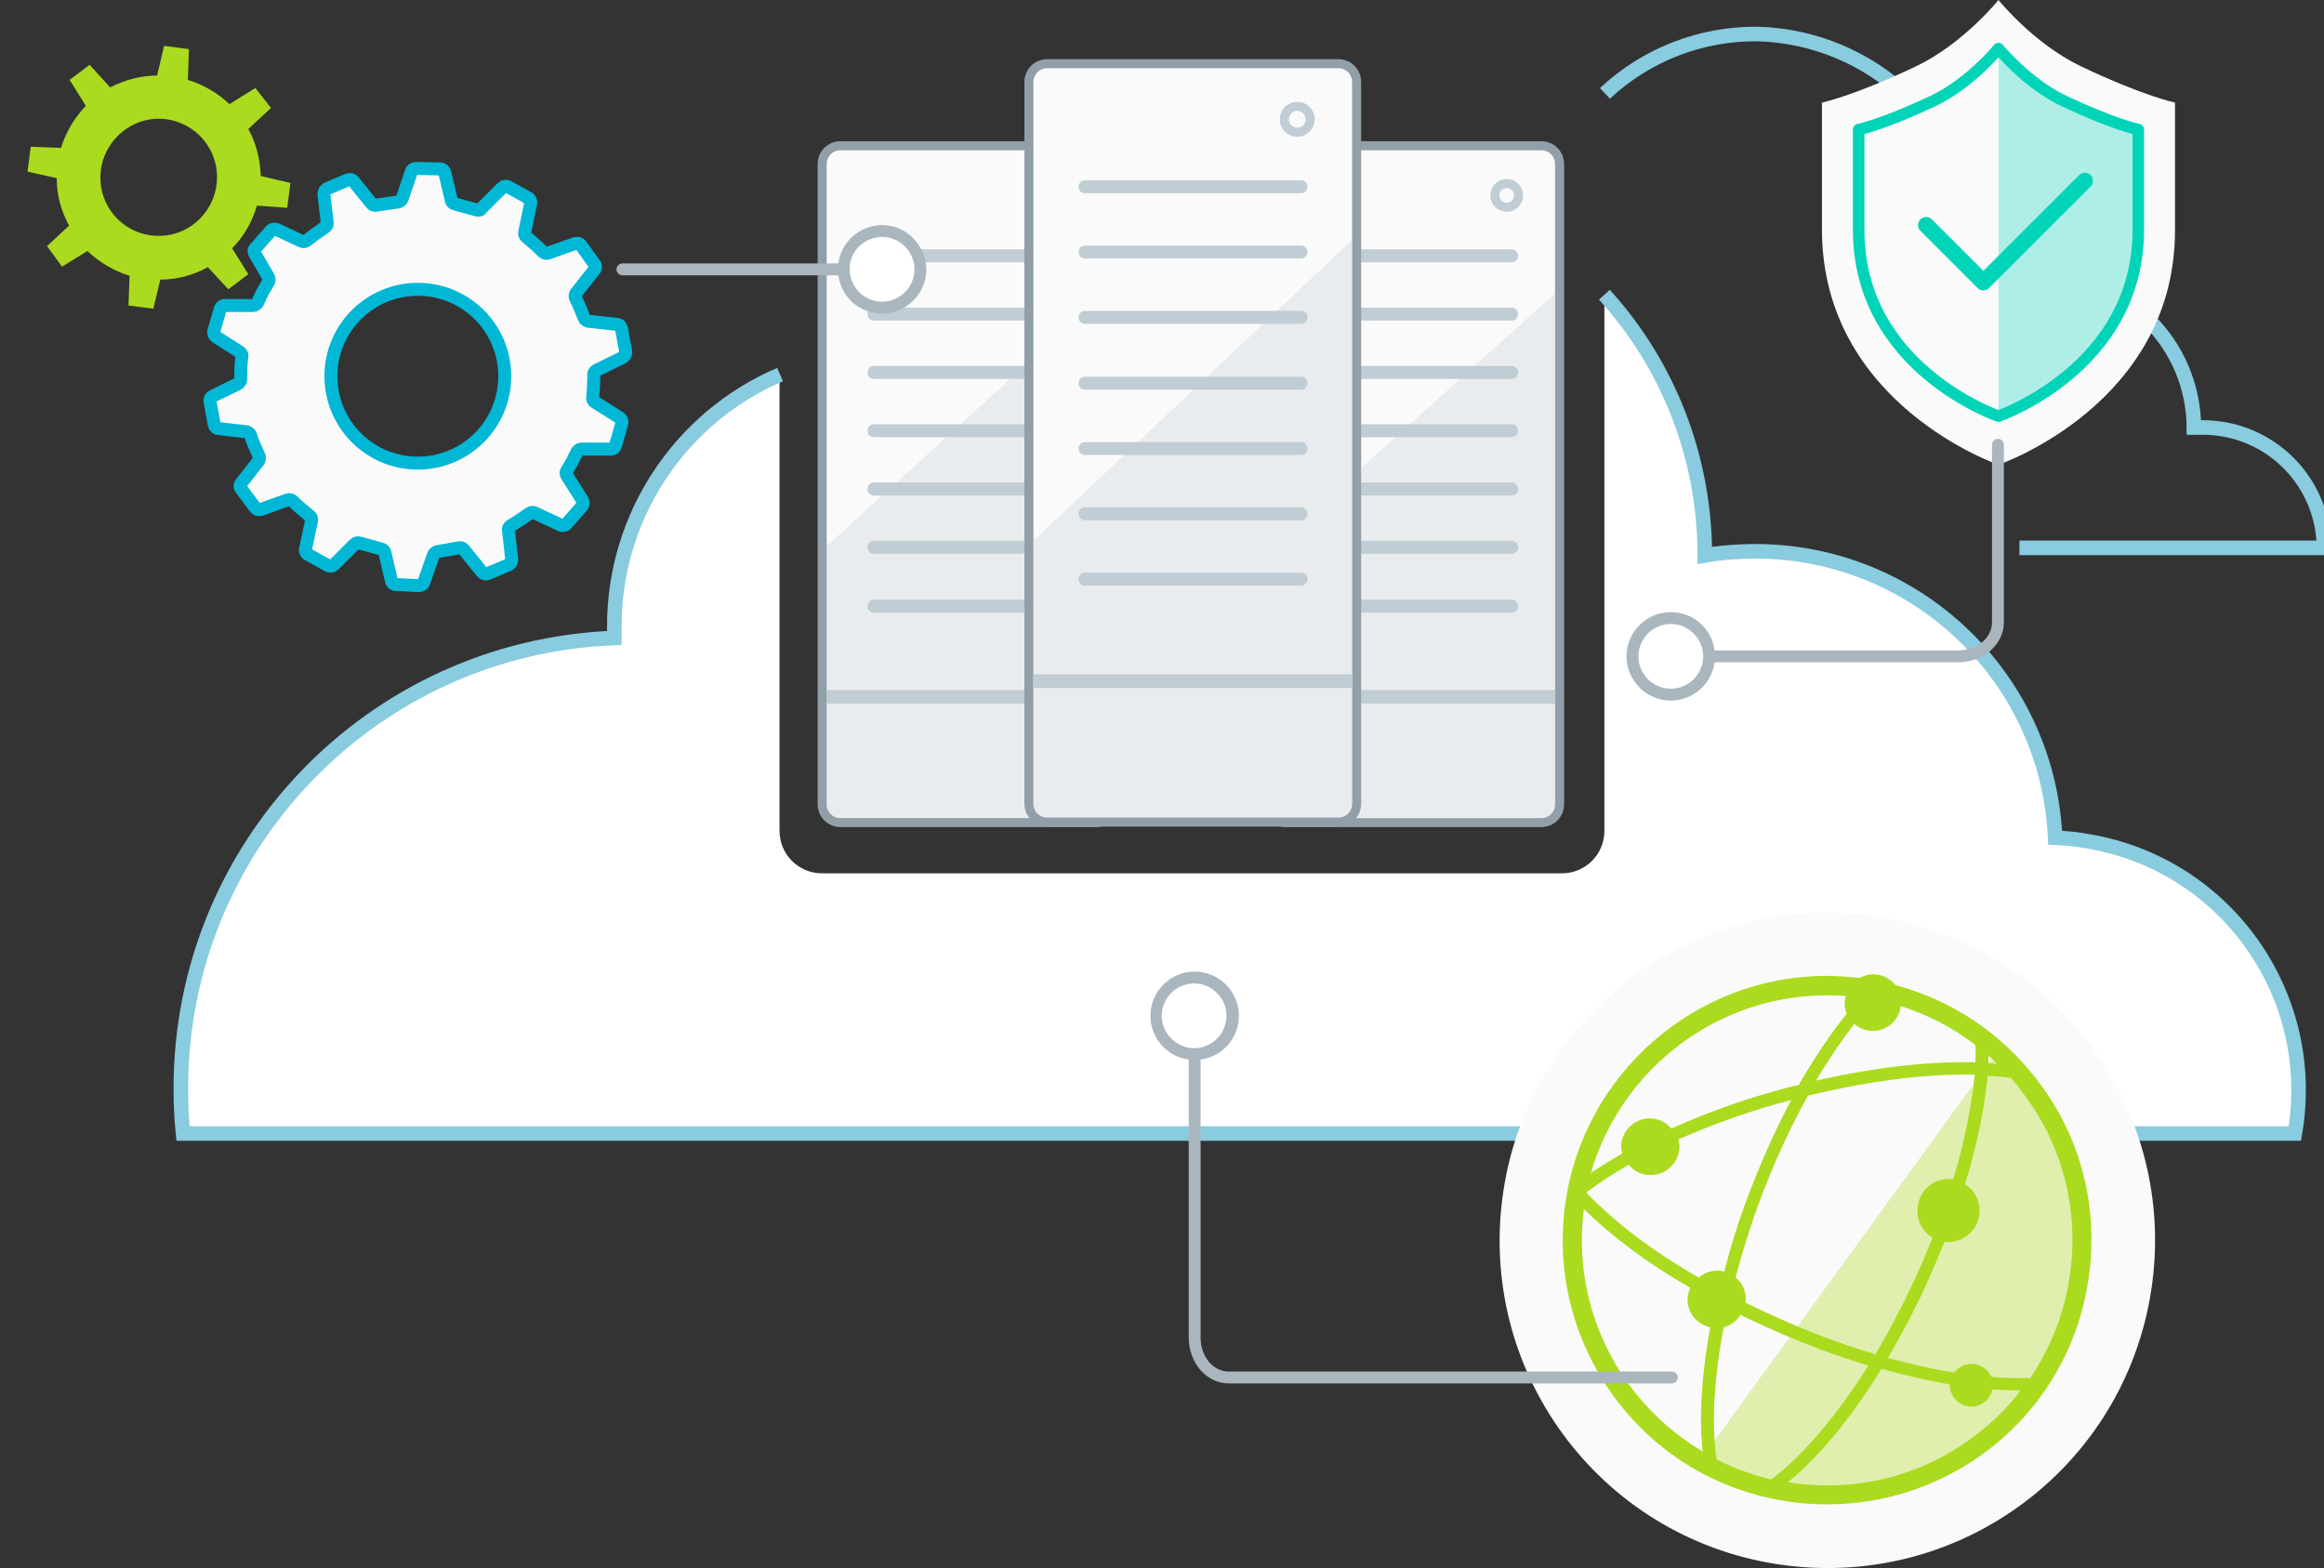 <svg id="eRdlmC0Kbht1" xmlns="http://www.w3.org/2000/svg" xmlns:xlink="http://www.w3.org/1999/xlink" viewBox="0 0 430.5 290.509" shape-rendering="geometricPrecision" text-rendering="geometricPrecision"><rect x="0" y="0" width="430.5" height="290.509" fill="#333333" stroke="none"/><defs><linearGradient id="eRdlmC0Kbht4-stroke" x1="33.5" y1="0" x2="425.8" y2="0" spreadMethod="pad" gradientUnits="userSpaceOnUse" gradientTransform="matrix(1 0 0 1 0 0)"><stop id="eRdlmC0Kbht4-stroke-0" offset="0%" stop-color="rgb(0,149,211)"/><stop id="eRdlmC0Kbht4-stroke-1" offset="100%" stop-color="rgb(152,217,95)"/></linearGradient><linearGradient id="eRdlmC0Kbht6-stroke" x1="297.3" y1="0" x2="430.5" y2="0" spreadMethod="pad" gradientUnits="userSpaceOnUse" gradientTransform="matrix(1 0 0 1 0 0)"><stop id="eRdlmC0Kbht6-stroke-0" offset="0%" stop-color="rgb(0,149,211)"/><stop id="eRdlmC0Kbht6-stroke-1" offset="100%" stop-color="rgb(152,217,95)"/></linearGradient><linearGradient id="eRdlmC0Kbht11-stroke" x1="244.3" y1="0" x2="280" y2="0" spreadMethod="pad" gradientUnits="userSpaceOnUse" gradientTransform="matrix(1 0 0 1 0 0)"><stop id="eRdlmC0Kbht11-stroke-0" offset="0%" stop-color="rgb(0,149,211)"/><stop id="eRdlmC0Kbht11-stroke-1" offset="100%" stop-color="rgb(152,217,95)"/></linearGradient><linearGradient id="eRdlmC0Kbht12-stroke" x1="244.3" y1="0" x2="280" y2="0" spreadMethod="pad" gradientUnits="userSpaceOnUse" gradientTransform="matrix(1 0 0 1 0 0)"><stop id="eRdlmC0Kbht12-stroke-0" offset="0%" stop-color="rgb(0,149,211)"/><stop id="eRdlmC0Kbht12-stroke-1" offset="100%" stop-color="rgb(152,217,95)"/></linearGradient><linearGradient id="eRdlmC0Kbht13-stroke" x1="244.3" y1="0" x2="280" y2="0" spreadMethod="pad" gradientUnits="userSpaceOnUse" gradientTransform="matrix(1 0 0 1 0 0)"><stop id="eRdlmC0Kbht13-stroke-0" offset="0%" stop-color="rgb(0,149,211)"/><stop id="eRdlmC0Kbht13-stroke-1" offset="100%" stop-color="rgb(152,217,95)"/></linearGradient><linearGradient id="eRdlmC0Kbht14-stroke" x1="244.3" y1="0" x2="280" y2="0" spreadMethod="pad" gradientUnits="userSpaceOnUse" gradientTransform="matrix(1 0 0 1 0 0)"><stop id="eRdlmC0Kbht14-stroke-0" offset="0%" stop-color="rgb(0,149,211)"/><stop id="eRdlmC0Kbht14-stroke-1" offset="100%" stop-color="rgb(152,217,95)"/></linearGradient><linearGradient id="eRdlmC0Kbht15-stroke" x1="244.3" y1="0" x2="280" y2="0" spreadMethod="pad" gradientUnits="userSpaceOnUse" gradientTransform="matrix(1 0 0 1 0 0)"><stop id="eRdlmC0Kbht15-stroke-0" offset="0%" stop-color="rgb(0,149,211)"/><stop id="eRdlmC0Kbht15-stroke-1" offset="100%" stop-color="rgb(152,217,95)"/></linearGradient><linearGradient id="eRdlmC0Kbht16-stroke" x1="244.3" y1="0" x2="280" y2="0" spreadMethod="pad" gradientUnits="userSpaceOnUse" gradientTransform="matrix(1 0 0 1 0 0)"><stop id="eRdlmC0Kbht16-stroke-0" offset="0%" stop-color="rgb(0,149,211)"/><stop id="eRdlmC0Kbht16-stroke-1" offset="100%" stop-color="rgb(152,217,95)"/></linearGradient><linearGradient id="eRdlmC0Kbht17-stroke" x1="244.3" y1="0" x2="280" y2="0" spreadMethod="pad" gradientUnits="userSpaceOnUse" gradientTransform="matrix(1 0 0 1 0 0)"><stop id="eRdlmC0Kbht17-stroke-0" offset="0%" stop-color="rgb(0,149,211)"/><stop id="eRdlmC0Kbht17-stroke-1" offset="100%" stop-color="rgb(152,217,95)"/></linearGradient><linearGradient id="eRdlmC0Kbht23-stroke" x1="161.9" y1="0" x2="197.5" y2="0" spreadMethod="pad" gradientUnits="userSpaceOnUse" gradientTransform="matrix(1 0 0 1 0 0)"><stop id="eRdlmC0Kbht23-stroke-0" offset="0%" stop-color="rgb(0,149,211)"/><stop id="eRdlmC0Kbht23-stroke-1" offset="100%" stop-color="rgb(152,217,95)"/></linearGradient><linearGradient id="eRdlmC0Kbht24-stroke" x1="161.9" y1="0" x2="197.5" y2="0" spreadMethod="pad" gradientUnits="userSpaceOnUse" gradientTransform="matrix(1 0 0 1 0 0)"><stop id="eRdlmC0Kbht24-stroke-0" offset="0%" stop-color="rgb(0,149,211)"/><stop id="eRdlmC0Kbht24-stroke-1" offset="100%" stop-color="rgb(152,217,95)"/></linearGradient><linearGradient id="eRdlmC0Kbht25-stroke" x1="161.9" y1="0" x2="197.5" y2="0" spreadMethod="pad" gradientUnits="userSpaceOnUse" gradientTransform="matrix(1 0 0 1 0 0)"><stop id="eRdlmC0Kbht25-stroke-0" offset="0%" stop-color="rgb(0,149,211)"/><stop id="eRdlmC0Kbht25-stroke-1" offset="100%" stop-color="rgb(152,217,95)"/></linearGradient><linearGradient id="eRdlmC0Kbht26-stroke" x1="161.9" y1="0" x2="197.5" y2="0" spreadMethod="pad" gradientUnits="userSpaceOnUse" gradientTransform="matrix(1 0 0 1 0 0)"><stop id="eRdlmC0Kbht26-stroke-0" offset="0%" stop-color="rgb(0,149,211)"/><stop id="eRdlmC0Kbht26-stroke-1" offset="100%" stop-color="rgb(152,217,95)"/></linearGradient><linearGradient id="eRdlmC0Kbht27-stroke" x1="161.9" y1="0" x2="197.5" y2="0" spreadMethod="pad" gradientUnits="userSpaceOnUse" gradientTransform="matrix(1 0 0 1 0 0)"><stop id="eRdlmC0Kbht27-stroke-0" offset="0%" stop-color="rgb(0,149,211)"/><stop id="eRdlmC0Kbht27-stroke-1" offset="100%" stop-color="rgb(152,217,95)"/></linearGradient><linearGradient id="eRdlmC0Kbht28-stroke" x1="161.9" y1="0" x2="197.5" y2="0" spreadMethod="pad" gradientUnits="userSpaceOnUse" gradientTransform="matrix(1 0 0 1 0 0)"><stop id="eRdlmC0Kbht28-stroke-0" offset="0%" stop-color="rgb(0,149,211)"/><stop id="eRdlmC0Kbht28-stroke-1" offset="100%" stop-color="rgb(152,217,95)"/></linearGradient><linearGradient id="eRdlmC0Kbht29-stroke" x1="161.9" y1="0" x2="197.5" y2="0" spreadMethod="pad" gradientUnits="userSpaceOnUse" gradientTransform="matrix(1 0 0 1 0 0)"><stop id="eRdlmC0Kbht29-stroke-0" offset="0%" stop-color="rgb(0,149,211)"/><stop id="eRdlmC0Kbht29-stroke-1" offset="100%" stop-color="rgb(152,217,95)"/></linearGradient><linearGradient id="eRdlmC0Kbht34-stroke" x1="201" y1="0" x2="241" y2="0" spreadMethod="pad" gradientUnits="userSpaceOnUse" gradientTransform="matrix(1 0 0 1 0 0)"><stop id="eRdlmC0Kbht34-stroke-0" offset="0%" stop-color="rgb(0,149,211)"/><stop id="eRdlmC0Kbht34-stroke-1" offset="100%" stop-color="rgb(152,217,95)"/></linearGradient><linearGradient id="eRdlmC0Kbht35-stroke" x1="201" y1="0" x2="241" y2="0" spreadMethod="pad" gradientUnits="userSpaceOnUse" gradientTransform="matrix(1 0 0 1 0 0)"><stop id="eRdlmC0Kbht35-stroke-0" offset="0%" stop-color="rgb(0,149,211)"/><stop id="eRdlmC0Kbht35-stroke-1" offset="100%" stop-color="rgb(152,217,95)"/></linearGradient><linearGradient id="eRdlmC0Kbht36-stroke" x1="201" y1="0" x2="241" y2="0" spreadMethod="pad" gradientUnits="userSpaceOnUse" gradientTransform="matrix(1 0 0 1 0 0)"><stop id="eRdlmC0Kbht36-stroke-0" offset="0%" stop-color="rgb(0,149,211)"/><stop id="eRdlmC0Kbht36-stroke-1" offset="100%" stop-color="rgb(152,217,95)"/></linearGradient><linearGradient id="eRdlmC0Kbht37-stroke" x1="201" y1="0" x2="241" y2="0" spreadMethod="pad" gradientUnits="userSpaceOnUse" gradientTransform="matrix(1 0 0 1 0 0)"><stop id="eRdlmC0Kbht37-stroke-0" offset="0%" stop-color="rgb(0,149,211)"/><stop id="eRdlmC0Kbht37-stroke-1" offset="100%" stop-color="rgb(152,217,95)"/></linearGradient><linearGradient id="eRdlmC0Kbht38-stroke" x1="201" y1="0" x2="241" y2="0" spreadMethod="pad" gradientUnits="userSpaceOnUse" gradientTransform="matrix(1 0 0 1 0 0)"><stop id="eRdlmC0Kbht38-stroke-0" offset="0%" stop-color="rgb(0,149,211)"/><stop id="eRdlmC0Kbht38-stroke-1" offset="100%" stop-color="rgb(152,217,95)"/></linearGradient><linearGradient id="eRdlmC0Kbht39-stroke" x1="201" y1="0" x2="241" y2="0" spreadMethod="pad" gradientUnits="userSpaceOnUse" gradientTransform="matrix(1 0 0 1 0 0)"><stop id="eRdlmC0Kbht39-stroke-0" offset="0%" stop-color="rgb(0,149,211)"/><stop id="eRdlmC0Kbht39-stroke-1" offset="100%" stop-color="rgb(152,217,95)"/></linearGradient><linearGradient id="eRdlmC0Kbht40-stroke" x1="201" y1="0" x2="241" y2="0" spreadMethod="pad" gradientUnits="userSpaceOnUse" gradientTransform="matrix(1 0 0 1 0 0)"><stop id="eRdlmC0Kbht40-stroke-0" offset="0%" stop-color="rgb(0,149,211)"/><stop id="eRdlmC0Kbht40-stroke-1" offset="100%" stop-color="rgb(152,217,95)"/></linearGradient></defs><path id="eRdlmC0Kbht2" d="M380.7,155.2C379.3,124.5,353.3,100.8,322.6,102.2C320.3,102.3,318,102.5,315.8,102.9C315.8,85,309.2,67.8,297.2,54.6L297.2,153.9C297.2,158.3,293.7,161.8,289.3,161.8L152.3,161.8C147.9,161.8,144.4,158.3,144.4,153.9L144.4,69.4C125.8,77.4,113.7,95.8,113.8,116.1L113.8,118.1C69,119.8,33.5,156.6,33.5,201.5C33.5,204.3,33.6,207.1,33.9,209.9L425.1,209.9C429.5,184.4,412.4,160.2,386.9,155.8C384.9,155.5,382.8,155.3,380.7,155.2Z" fill="rgb(255,255,255)" stroke="none" stroke-width="1"/><path id="eRdlmC0Kbht3" d="M144.5,69.4C125.8,77.4,113.7,95.9,113.8,116.2L113.8,118.2C69,119.9,33.5,156.7,33.5,201.6C33.5,204.4,33.6,207.2,33.9,210L425.1,210C429.5,184.5,412.5,160.3,387,155.9C384.9,155.5,382.8,155.3,380.7,155.2C379.3,124.5,353.3,100.8,322.6,102.2C320.3,102.3,318,102.5,315.8,102.9C315.8,85,309.2,67.8,297.2,54.6" fill="none" stroke="rgb(137,203,223)" stroke-width="2.7"/><path id="eRdlmC0Kbht4" d="M144.5,69.4C125.8,77.4,113.7,95.9,113.8,116.2L113.8,118.2C69,119.9,33.5,156.7,33.5,201.6C33.5,204.4,33.6,207.2,33.9,210L425.1,210C429.5,184.5,412.5,160.3,387,155.9C384.9,155.5,382.8,155.3,380.7,155.2C379.3,124.5,353.3,100.8,322.6,102.2C320.3,102.3,318,102.5,315.8,102.9C315.8,85,309.2,67.8,297.2,54.6" fill="none" stroke="url(#eRdlmC0Kbht4-stroke)" stroke-width="2.7" stroke-dashoffset="820" stroke-dasharray="820,820"/><path id="eRdlmC0Kbht5" d="M297.3,17.3C305,10.1,315.1,6.2,325.6,6.3C346.8,6.9,364.3,23.3,366.1,44.5C366.3,46.7,366.3,48.9,366.1,51.1L378.3,51.1C393.8,51.2,406.3,63.7,406.4,79.2L408.2,79.2C420.5,79.3,430.4,89.2,430.5,101.5L374.1,101.5" fill="none" stroke="rgb(137,203,223)" stroke-width="2.7"/><path id="eRdlmC0Kbht6" d="M297.3,17.3C305,10.1,315.1,6.2,325.6,6.3C346.8,6.9,364.3,23.3,366.1,44.5C366.3,46.7,366.3,48.9,366.1,51.1L378.3,51.1C393.8,51.2,406.3,63.7,406.4,79.2L408.2,79.2C420.5,79.3,430.4,89.2,430.5,101.5L374.1,101.5" fill="none" stroke="url(#eRdlmC0Kbht6-stroke)" stroke-width="2.7" stroke-dashoffset="248" stroke-dasharray="248,248"/><path id="eRdlmC0Kbht7" d="M238.1,27L285.5,27C287.4,27,288.9,28.5,288.9,30.4L288.9,149C288.9,150.9,287.4,152.4,285.5,152.4L238.1,152.4C236.2,152.4,234.7,150.9,234.7,149L234.7,30.4C234.7,28.5,236.2,27,238.1,27Z" fill="rgb(250,250,250)" stroke="rgb(145,159,168)" stroke-width="1.68" stroke-linecap="round"/><path id="eRdlmC0Kbht8" d="M235.5,101.7L235.5,149C235.5,150.3,236.6,151.6,237.9,151.6L285.4,151.6C286.8,151.6,288,150.4,288,149L288,54.4L235.5,101.7Z" opacity="0.3" fill="rgb(193,205,212)" stroke="none" stroke-width="1"/><path id="eRdlmC0Kbht9" d="M235.5,129.1L288.1,129.1" fill="none" stroke="rgb(193,205,212)" stroke-width="2.52"/><path id="eRdlmC0Kbht10" d="M280,113.5L244.3,113.5C243.6,113.5,243.1,113,243.1,112.3C243.1,111.6,243.6,111.1,244.3,111.1L280,111.1C280.7,111.1,281.2,111.6,281.2,112.3C281.2,113,280.7,113.5,280,113.5ZM281.2,101.4C281.2,100.7,280.7,100.2,280,100.2L244.3,100.2C243.6,100.2,243.1,100.7,243.1,101.4C243.1,102.1,243.6,102.6,244.3,102.6L280,102.6C280.7,102.6,281.2,102.1,281.2,101.4ZM281.2,90.6C281.2,89.9,280.7,89.4,280,89.4L244.3,89.4C243.6,89.4,243.1,89.9,243.1,90.6C243.1,91.3,243.6,91.8,244.3,91.8L280,91.8C280.7,91.8,281.2,91.3,281.2,90.6ZM281.2,79.8C281.2,79.1,280.7,78.6,280,78.6L244.3,78.6C243.6,78.6,243.1,79.1,243.1,79.8C243.1,80.5,243.6,81,244.3,81L280,81C280.7,81,281.2,80.5,281.2,79.8ZM281.2,69C281.2,68.3,280.7,67.8,280,67.8L244.3,67.8C243.6,67.8,243.1,68.3,243.1,69C243.1,69.7,243.6,70.2,244.3,70.2L280,70.2C280.7,70.2,281.2,69.7,281.2,69ZM281.2,58.2C281.2,57.5,280.7,57,280,57L244.3,57C243.6,57,243.1,57.5,243.1,58.2C243.1,58.9,243.6,59.4,244.3,59.4L280,59.4C280.7,59.4,281.2,58.9,281.2,58.2ZM281.2,47.4C281.2,46.7,280.7,46.2,280,46.2L244.3,46.2C243.6,46.2,243.1,46.7,243.1,47.4C243.1,48.1,243.6,48.6,244.3,48.6L280,48.6C280.7,48.6,281.2,48.1,281.2,47.4Z" fill="rgb(193,205,212)" stroke="none" stroke-width="1"/><path id="eRdlmC0Kbht11" d="M244.3,112.3L280,112.3" fill="rgb(0,0,0)" stroke="url(#eRdlmC0Kbht11-stroke)" stroke-width="3.213" stroke-linecap="round" stroke-dashoffset="26.667" stroke-dasharray="26.667,53.333"/><path id="eRdlmC0Kbht12" d="M244.3,101.4L280,101.4" fill="rgb(0,0,0)" stroke="url(#eRdlmC0Kbht12-stroke)" stroke-width="3.213" stroke-linecap="round" stroke-dashoffset="26.667" stroke-dasharray="26.667,53.333"/><path id="eRdlmC0Kbht13" d="M244.3,90.6L280,90.6" fill="rgb(0,0,0)" stroke="url(#eRdlmC0Kbht13-stroke)" stroke-width="3.213" stroke-linecap="round" stroke-dashoffset="26.667" stroke-dasharray="26.667,53.333"/><path id="eRdlmC0Kbht14" d="M244.3,79.8L280,79.8" fill="rgb(0,0,0)" stroke="url(#eRdlmC0Kbht14-stroke)" stroke-width="3.213" stroke-linecap="round" stroke-dashoffset="26.667" stroke-dasharray="26.667,53.333"/><path id="eRdlmC0Kbht15" d="M244.3,69L280,69" fill="rgb(0,0,0)" stroke="url(#eRdlmC0Kbht15-stroke)" stroke-width="3.213" stroke-linecap="round" stroke-dashoffset="26.667" stroke-dasharray="26.667,53.333"/><path id="eRdlmC0Kbht16" d="M244.3,58.2L280,58.2" fill="rgb(0,0,0)" stroke="url(#eRdlmC0Kbht16-stroke)" stroke-width="3.213" stroke-linecap="round" stroke-dashoffset="26.667" stroke-dasharray="26.667,53.333"/><path id="eRdlmC0Kbht17" d="M244.3,47.4L280,47.4" fill="rgb(0,0,0)" stroke="url(#eRdlmC0Kbht17-stroke)" stroke-width="3.213" stroke-linecap="round" stroke-dashoffset="26.667" stroke-dasharray="26.667,53.333"/><circle id="eRdlmC0Kbht18" r="2.2" transform="matrix(1 0 0 1 279.1 36.2)" fill="none" stroke="rgb(193,205,212)" stroke-width="1.68" stroke-linecap="round"/><path id="eRdlmC0Kbht19" d="M155.7,27L203.1,27C205,27,206.5,28.5,206.5,30.4L206.5,149C206.5,150.9,205,152.4,203.1,152.4L155.7,152.4C153.8,152.4,152.3,150.9,152.3,149L152.3,30.4C152.3,28.5,153.8,27,155.7,27Z" fill="rgb(250,250,250)" stroke="rgb(145,159,168)" stroke-width="1.68" stroke-linecap="round"/><path id="eRdlmC0Kbht20" d="M153.1,101.2L153.1,149.1C153.1,150.4,154.2,151.5,155.5,151.5L203.2,151.5C204.6,151.5,205.6,150.4,205.6,149.1L205.6,53.4L153.1,101.2Z" opacity="0.3" fill="rgb(193,205,212)" stroke="none" stroke-width="1"/><path id="eRdlmC0Kbht21" d="M153.1,129.1L205.7,129.1" fill="none" stroke="rgb(193,205,212)" stroke-width="2.52"/><path id="eRdlmC0Kbht22" d="M198.7,112.3C198.7,113,198.2,113.5,197.5,113.5L161.9,113.5C161.2,113.5,160.7,113,160.7,112.3C160.7,111.6,161.2,111.1,161.9,111.1L197.5,111.1C198.2,111.1,198.7,111.6,198.7,112.3ZM197.5,100.2L161.9,100.2C161.2,100.2,160.7,100.7,160.7,101.4C160.7,102.1,161.2,102.6,161.9,102.6L197.5,102.6C198.2,102.6,198.7,102.1,198.7,101.4C198.7,100.7,198.2,100.2,197.5,100.2ZM197.5,89.4L161.9,89.4C161.2,89.4,160.7,89.9,160.7,90.6C160.7,91.3,161.2,91.8,161.9,91.8L197.5,91.8C198.2,91.8,198.7,91.3,198.7,90.6C198.7,89.9,198.2,89.4,197.5,89.4ZM197.5,78.6L161.9,78.6C161.2,78.6,160.7,79.1,160.7,79.8C160.7,80.5,161.2,81,161.9,81L197.5,81C198.2,81,198.7,80.5,198.7,79.8C198.7,79.1,198.2,78.6,197.5,78.6ZM197.5,67.8L161.9,67.8C161.2,67.8,160.7,68.3,160.7,69C160.7,69.7,161.2,70.2,161.9,70.2L197.5,70.2C198.2,70.2,198.7,69.7,198.7,69C198.7,68.3,198.2,67.8,197.5,67.8ZM197.5,57L161.9,57C161.2,57,160.7,57.5,160.7,58.2C160.7,58.9,161.2,59.4,161.9,59.4L197.5,59.4C198.2,59.4,198.7,58.9,198.7,58.2C198.7,57.5,198.2,57,197.5,57ZM161.9,48.6L197.5,48.6C198.2,48.6,198.7,48.1,198.7,47.4C198.7,46.7,198.2,46.2,197.5,46.2L161.9,46.2C161.2,46.2,160.7,46.7,160.7,47.4C160.7,48.1,161.2,48.6,161.9,48.6Z" fill="rgb(193,205,212)" stroke="none" stroke-width="1"/><path id="eRdlmC0Kbht23" d="M161.9,112.3L197.5,112.3" fill="rgb(0,0,0)" stroke="url(#eRdlmC0Kbht23-stroke)" stroke-width="3.213" stroke-linecap="round" stroke-dashoffset="26.667" stroke-dasharray="26.667,53.333"/><path id="eRdlmC0Kbht24" d="M161.9,101.4L197.5,101.4" fill="rgb(0,0,0)" stroke="url(#eRdlmC0Kbht24-stroke)" stroke-width="3.213" stroke-linecap="round" stroke-dashoffset="26.667" stroke-dasharray="26.667,53.333"/><path id="eRdlmC0Kbht25" d="M161.9,90.6L197.5,90.6" fill="rgb(0,0,0)" stroke="url(#eRdlmC0Kbht25-stroke)" stroke-width="3.213" stroke-linecap="round" stroke-dashoffset="26.667" stroke-dasharray="26.667,53.333"/><path id="eRdlmC0Kbht26" d="M161.9,79.8L197.5,79.8" fill="rgb(0,0,0)" stroke="url(#eRdlmC0Kbht26-stroke)" stroke-width="3.213" stroke-linecap="round" stroke-dashoffset="26.667" stroke-dasharray="26.667,53.333"/><path id="eRdlmC0Kbht27" d="M161.9,69L197.5,69" fill="rgb(0,0,0)" stroke="url(#eRdlmC0Kbht27-stroke)" stroke-width="3.213" stroke-linecap="round" stroke-dashoffset="26.667" stroke-dasharray="26.667,53.333"/><path id="eRdlmC0Kbht28" d="M161.9,58.2L197.5,58.2" fill="rgb(0,0,0)" stroke="url(#eRdlmC0Kbht28-stroke)" stroke-width="3.213" stroke-linecap="round" stroke-dashoffset="26.667" stroke-dasharray="26.667,53.333"/><path id="eRdlmC0Kbht29" d="M161.9,47.4L197.5,47.4" fill="rgb(0,0,0)" stroke="url(#eRdlmC0Kbht29-stroke)" stroke-width="3.213" stroke-linecap="round" stroke-dashoffset="26.667" stroke-dasharray="26.667,53.333"/><path id="eRdlmC0Kbht30" d="M194,11.8L247.9,11.8C249.8,11.8,251.3,13.3,251.3,15.2L251.3,148.9C251.3,150.8,249.8,152.3,247.9,152.3L194,152.3C192.1,152.3,190.6,150.8,190.6,148.9L190.6,15.2C190.6,13.3,192.1,11.8,194,11.8Z" fill="rgb(250,250,250)" stroke="rgb(145,159,168)" stroke-width="1.68" stroke-linecap="round"/><path id="eRdlmC0Kbht31" d="M191.4,100.2L191.4,148.8C191.4,150.3,192.5,151.4,194.1,151.4L247.8,151.4C249.4,151.4,250.5,150.1,250.4,148.5L250.4,44.5L191.4,100.2Z" opacity="0.3" fill="rgb(193,205,212)" stroke="none" stroke-width="1"/><path id="eRdlmC0Kbht32" d="M191.4,126.2L250.5,126.2" fill="none" stroke="rgb(193,205,212)" stroke-width="2.52"/><path id="eRdlmC0Kbht33" d="M241,108.5L201,108.5C200.3,108.5,199.8,108,199.8,107.3C199.8,106.6,200.3,106.1,201,106.1L241,106.1C241.7,106.1,242.2,106.6,242.2,107.3C242.2,108,241.6,108.5,241,108.5ZM242.2,95.2C242.2,94.5,241.7,94,241,94L201,94C200.3,94,199.8,94.5,199.8,95.2C199.8,95.9,200.3,96.4,201,96.4L241,96.4C241.6,96.4,242.2,95.9,242.2,95.2ZM242.2,83.1C242.2,82.4,241.7,81.9,241,81.9L201,81.9C200.3,81.9,199.8,82.4,199.8,83.1C199.8,83.8,200.3,84.3,201,84.3L241,84.3C241.6,84.3,242.2,83.8,242.2,83.1ZM242.2,71C242.2,70.3,241.7,69.8,241,69.8L201,69.8C200.3,69.8,199.8,70.3,199.8,71C199.8,71.7,200.3,72.2,201,72.2L241,72.2C241.6,72.2,242.2,71.7,242.2,71ZM242.2,58.8C242.2,58.1,241.7,57.6,241,57.6L201,57.6C200.3,57.6,199.8,58.1,199.8,58.8C199.8,59.5,200.3,60,201,60L241,60C241.6,60,242.2,59.5,242.2,58.8ZM242.2,46.7C242.2,46,241.7,45.5,241,45.5L201,45.5C200.3,45.5,199.8,46,199.8,46.7C199.8,47.4,200.3,47.9,201,47.9L241,47.9C241.6,47.9,242.2,47.4,242.2,46.7ZM242.2,34.6C242.2,33.9,241.7,33.4,241,33.4L201,33.4C200.3,33.4,199.8,33.9,199.8,34.6C199.8,35.3,200.3,35.8,201,35.8L241,35.8C241.6,35.8,242.2,35.3,242.2,34.6Z" fill="rgb(193,205,212)" stroke="none" stroke-width="1"/><path id="eRdlmC0Kbht34" d="M201,107.2L241,107.2" fill="rgb(0,0,0)" stroke="url(#eRdlmC0Kbht34-stroke)" stroke-width="3.213" stroke-linecap="round" stroke-dashoffset="26.667" stroke-dasharray="26.667,53.333"/><path id="eRdlmC0Kbht35" d="M201,95.1L241,95.1" fill="rgb(0,0,0)" stroke="url(#eRdlmC0Kbht35-stroke)" stroke-width="3.213" stroke-linecap="round" stroke-dashoffset="26.667" stroke-dasharray="26.667,53.333"/><path id="eRdlmC0Kbht36" d="M201,83L241,83" fill="rgb(0,0,0)" stroke="url(#eRdlmC0Kbht36-stroke)" stroke-width="3.213" stroke-linecap="round" stroke-dashoffset="26.667" stroke-dasharray="26.667,53.333"/><path id="eRdlmC0Kbht37" d="M201,70.9L241,70.9" fill="rgb(0,0,0)" stroke="url(#eRdlmC0Kbht37-stroke)" stroke-width="3.213" stroke-linecap="round" stroke-dashoffset="26.667" stroke-dasharray="26.667,53.333"/><path id="eRdlmC0Kbht38" d="M201,58.8L241,58.8" fill="rgb(0,0,0)" stroke="url(#eRdlmC0Kbht38-stroke)" stroke-width="3.213" stroke-linecap="round" stroke-dashoffset="26.667" stroke-dasharray="26.667,53.333"/><path id="eRdlmC0Kbht39" d="M201,46.7L241,46.7" fill="rgb(0,0,0)" stroke="url(#eRdlmC0Kbht39-stroke)" stroke-width="3.213" stroke-linecap="round" stroke-dashoffset="26.667" stroke-dasharray="26.667,53.333"/><path id="eRdlmC0Kbht40" d="M201,34.6L241,34.6" fill="rgb(0,0,0)" stroke="url(#eRdlmC0Kbht40-stroke)" stroke-width="3.213" stroke-linecap="round" stroke-dashoffset="26.667" stroke-dasharray="26.667,53.333"/><circle id="eRdlmC0Kbht41" r="2.4" transform="matrix(1 0 0 1 240.3 22.1)" fill="none" stroke="rgb(193,205,212)" stroke-width="1.68" stroke-linecap="round"/><path id="eRdlmC0Kbht42" d="M163.4,41.7C159.3,41.7,155.8,44.8,155.3,48.8L115.3,48.8C114.7,48.8,114.2,49.3,114.2,49.9C114.2,50.5,114.7,51,115.3,51L155.3,51C155.8,55,159.2,58.1,163.4,58.1C167.9,58.1,171.6,54.4,171.6,49.9C171.5,45.4,167.9,41.7,163.4,41.7Z" fill="rgb(169,182,190)" stroke="none" stroke-width="1"/><path id="eRdlmC0Kbht43" d="M163.4,43.9C166.7,43.9,169.4,46.6,169.4,49.9C169.4,53.2,166.7,55.9,163.4,55.9C160.1,55.9,157.4,53.2,157.4,49.9C157.3,46.6,160.1,43.9,163.4,43.9Z" fill="rgb(255,255,255)" stroke="none" stroke-width="1"/><path id="eRdlmC0Kbht44" d="M346.3,169.6C379.5,173.9,403,204.3,398.7,237.6C394.4,270.9,364,294.3,330.7,290C297.4,285.7,274,255.3,278.3,222C282.2,191.7,308,169,338.6,169.1C341.2,169.1,343.7,169.3,346.3,169.6" fill="rgb(250,250,250)" stroke="none" stroke-width="1"/><path id="eRdlmC0Kbht45" d="M370,194.8C379.2,202.4,385.2,213.2,386.7,225.1C390,251,371.6,274.6,345.8,277.8C343.9,278,341.9,278.2,339.9,278.2C331,278.2,322.2,275.7,314.7,270.9L370,194.8Z" fill="rgb(224,238,174)" stroke="none" stroke-width="1"/><path id="eRdlmC0Kbht46" d="M377.3,200C370.6,191.3,361.5,185.3,351.1,182.5C350.1,181.3,348.7,180.5,347,180.5C346.1,180.5,345.2,180.8,344.4,181.2C342.5,181,340.5,180.8,338.6,180.8C314,180.7,293.1,199.1,289.9,223.4C288.2,236.4,291.7,249.2,299.6,259.6C307.6,270,319.1,276.6,332.1,278.3C334.3,278.6,336.4,278.7,338.6,278.7C349.3,278.7,359.7,275.2,368.3,268.6C378.7,260.6,385.3,249.1,387,236.1C388.7,223.2,385.3,210.3,377.3,200ZM365.9,196.8C357.1,196.6,347,197.8,336.4,200.2C338.7,196.3,341.1,192.8,343.5,189.7C344.4,190.5,345.6,191,346.9,191C349.6,191,351.8,189,352.1,186.4C357.1,188,361.8,190.4,365.9,193.6C366,194.7,366,195.8,365.9,196.8ZM358,229.3C357.1,231.5,356.2,233.7,355.2,235.9C352.8,241.2,350.2,246.2,347.4,250.9C342,249.3,336.5,247.3,331,244.9C328.3,243.7,325.8,242.6,323.3,241.3C323.3,241.1,323.4,240.9,323.4,240.7C323.4,239.1,322.7,237.6,321.5,236.7C322.6,232.4,324,228,325.6,223.5C328.3,216.1,331.5,209.1,334.9,203C346,200.3,356.7,198.9,365.8,199.1C365.2,205,363.9,211.6,361.8,218.5C361.5,218.5,361.3,218.4,361,218.4C357.8,218.4,355.2,221,355.2,224.2C355.1,226.4,356.3,228.3,358,229.3ZM319.3,245.9C320.6,245.6,321.7,244.7,322.4,243.6C324.8,244.8,327.3,245.9,330,247.1C335.4,249.4,340.8,251.4,346.1,253C340.3,262.2,334,269.7,328.1,274.1C324.6,273.3,321.2,272,318,270.4C317,264,317.5,255.4,319.3,245.9ZM294,220.8C296.3,219.1,298.9,217.4,301.7,215.8C302.7,217,304.1,217.7,305.8,217.7C308.7,217.7,311.1,215.3,311.1,212.4C311.1,212,311,211.5,310.9,211.1C317.3,208.3,324.4,205.7,331.8,203.8C328.7,209.6,325.9,216,323.4,222.7C321.8,227,320.5,231.3,319.4,235.6C319,235.5,318.6,235.4,318.1,235.4C316.8,235.4,315.6,235.9,314.7,236.7C306.3,231.9,299.4,226.7,294,221.1C293.9,221,293.9,220.9,294,220.8ZM368.4,195.6C368.9,196.1,369.5,196.6,370,197.1C369.5,197.1,368.9,197,368.4,197C368.3,196.5,368.3,196,368.4,195.6ZM338.5,184.4L338.6,184.4C339.7,184.4,340.8,184.5,341.9,184.5C341.8,184.9,341.7,185.3,341.7,185.8C341.7,186.5,341.8,187.2,342.1,187.8C339.1,191.5,336.1,196,333.2,201C332.5,201.2,331.8,201.3,331.1,201.5C323.5,203.5,316.2,206.1,309.6,209.1C308.6,207.9,307.2,207.2,305.6,207.2C302.7,207.2,300.3,209.6,300.3,212.5C300.3,212.9,300.4,213.3,300.5,213.7C298.5,214.9,296.5,216.1,294.7,217.3C300.3,198.1,318,184.4,338.5,184.4ZM293.4,224C298.7,229.2,305.3,234.1,313.1,238.6C312.8,239.3,312.6,240,312.6,240.7C312.6,243.3,314.4,245.4,316.8,245.9C315.2,254.6,314.7,262.6,315.4,268.9C300.3,260,291,242.6,293.4,224ZM366.1,265.8C356.5,273.2,344.6,276.4,332.5,274.8C332.1,274.7,331.6,274.7,331.2,274.6C337,269.9,343,262.6,348.5,253.6C352.9,254.8,357.2,255.8,361.2,256.5L361.2,256.6C361.2,258.8,363,260.6,365.2,260.6C367.1,260.6,368.7,259.2,369.1,257.4C370.8,257.5,372.4,257.6,373.9,257.6L374.3,257.6C372,260.7,369.2,263.4,366.1,265.8ZM383.5,235.7C382.6,242.8,380,249.5,376.1,255.3C373.9,255.4,371.5,255.3,368.9,255.1C368.3,253.7,366.9,252.7,365.2,252.7C363.9,252.7,362.7,253.3,362,254.3C358.1,253.7,354,252.7,349.7,251.6C352.4,247,355,242.1,357.3,236.9C358.3,234.6,359.3,232.3,360.2,230.1L360.9,230.1C364.1,230.1,366.7,227.5,366.7,224.3C366.7,222.2,365.6,220.4,364,219.4C366.2,212.3,367.6,205.4,368.2,199.3C369.7,199.4,371.1,199.5,372.5,199.7C373.2,200.5,373.9,201.3,374.5,202.2C381.9,211.7,385.1,223.7,383.5,235.7Z" fill="rgb(170,219,30)" stroke="none" stroke-width="1"/><path id="eRdlmC0Kbht47" d="M309.7,254.1L227.6,254.1C224.7,254.1,222.4,251.3,222.4,247.8L222.4,196.3C226.4,195.8,229.5,192.3,229.5,188.2C229.5,183.7,225.8,180,221.3,180C216.8,180,213.1,183.7,213.1,188.2C213.1,192.3,216.2,195.8,220.2,196.3L220.2,247.8C220.2,252.5,223.5,256.3,227.6,256.3L309.7,256.3C310.3,256.3,310.8,255.8,310.8,255.2C310.8,254.6,310.3,254.1,309.7,254.1ZM215.2,188.2C215.2,184.9,217.9,182.2,221.2,182.2C224.5,182.2,227.2,184.9,227.2,188.2C227.2,191.5,224.5,194.2,221.2,194.2C218,194.2,215.2,191.5,215.2,188.2Z" fill="rgb(169,182,190)" stroke="none" stroke-width="1"/><path id="eRdlmC0Kbht48" d="M370.2,86.1C370.2,86.1,337.5,74.9,337.5,42.5L337.5,19C337.5,19,343.1,17.9,354.9,12.3C363.7,8.1,370.2,0,370.2,0C370.2,0,376.7,8.1,385.5,12.3C397.3,17.9,402.9,19,402.9,19L402.9,42.5C403,74.9,370.2,86.1,370.2,86.1Z" fill="rgb(250,250,250)" stroke="none" stroke-width="1"/><path id="eRdlmC0Kbht49" d="M370.2,9C370.2,9,375.4,15.4,382.3,18.7C391.6,23.1,396.1,24,396.1,24L396.1,42.6C396.1,68.2,370.2,77.1,370.2,77.1L370.2,9Z" opacity="0.3" fill="rgb(0,212,184)" stroke="none" stroke-width="1"/><path id="eRdlmC0Kbht50" d="M370.2,77.1C370.2,77.1,344.3,68.3,344.3,42.6L344.3,24C344.3,24,348.8,23.1,358.1,18.7C365,15.4,370.2,9,370.2,9C370.2,9,375.4,15.4,382.3,18.7C391.6,23.1,396.1,24,396.1,24L396.1,42.6C396.1,68.2,370.2,77.1,370.2,77.1Z" fill="none" stroke="rgb(0,212,184)" stroke-width="2.13" stroke-linecap="round" stroke-linejoin="round"/><path id="eRdlmC0Kbht51" d="M356.8,41.7L367.4,52.3L386.2,33.5" fill="none" stroke="rgb(0,212,184)" stroke-width="3" stroke-linecap="round" stroke-linejoin="round"/><path id="eRdlmC0Kbht52" d="M370.1,81.3C369.5,81.3,369,81.8,369,82.4L369,115.3C369,118.2,366.2,120.5,362.7,120.5L317.6,120.5C317.1,116.5,313.7,113.4,309.5,113.4C305,113.4,301.3,117.1,301.3,121.6C301.3,126.1,305,129.8,309.5,129.8C313.6,129.8,317.1,126.7,317.6,122.7L362.7,122.7C367.4,122.7,371.2,119.4,371.2,115.3L371.2,82.4C371.2,81.8,370.7,81.3,370.1,81.3ZM309.5,127.6C306.2,127.6,303.5,124.9,303.5,121.6C303.5,118.3,306.2,115.6,309.5,115.6C312.8,115.6,315.5,118.3,315.5,121.6C315.5,124.9,312.8,127.6,309.5,127.6Z" fill="rgb(169,182,190)" stroke="none" stroke-width="1"/><path id="eRdlmC0Kbht53" d="M115.9,65.1L115.1,60.8C115,60.4,114.7,60.1,114.3,60.1L108.9,59.5C108.6,59.4,108.3,59.2,108.2,58.9C107.7,57.6,107.2,56.4,106.6,55.2C106.5,54.9,106.5,54.6,106.7,54.3L110.1,50C110.4,49.7,110.4,49.2,110.1,48.9L107.6,45.4C107.4,45.1,107,45,106.6,45.1L101.5,46.9C101.2,47,100.8,46.9,100.6,46.7C99.6,45.7,98.6,44.8,97.5,43.9C97.2,43.7,97.1,43.3,97.2,43L98.3,37.7C98.4,37.3,98.2,36.9,97.9,36.7L94.1,34.6C93.7,34.4,93.3,34.5,93,34.8L89.2,38.6C89,39,88.6,39,88.3,38.9L84.3,37.8C83.9,37.7,83.7,37.5,83.6,37.1L82.4,32C82.3,31.6,82,31.3,81.6,31.3L77.1,31.2C76.7,31.2,76.3,31.4,76.2,31.8L74.5,36.8C74.4,37.1,74.1,37.3,73.8,37.4L69.7,38C69.4,38.1,69,38,68.8,37.7L65.5,33.6C65.3,33.3,64.9,33.2,64.5,33.3L60.5,35C60.2,35.2,60,35.6,60,36L60.6,41.2C60.7,41.6,60.5,41.9,60.2,42.1C59,42.9,57.9,43.7,56.8,44.6C56.5,44.8,56.2,44.8,55.9,44.7L51.2,42.5C50.9,42.4,50.5,42.4,50.2,42.7L47.3,46C47,46.2,47,46.7,47.2,47L49.7,51.3C49.9,51.6,49.9,52,49.7,52.3L48.6,54.2L47.7,56.1C47.5,56.4,47.2,56.6,46.9,56.6L41.6,56.6C41.2,56.6,40.9,56.9,40.8,57.2L39.6,61.4C39.5,61.8,39.7,62.2,40,62.4L44.4,65.2C44.7,65.4,44.9,65.7,44.8,66.1C44.6,67.5,44.6,68.9,44.6,70.3C44.6,70.6,44.4,70.9,44.1,71.1L39.4,73.4C39,73.6,38.8,74,38.9,74.4L39.7,78.7C39.8,79.1,40.1,79.4,40.5,79.4L45.7,80C46,80.1,46.3,80.3,46.4,80.6C46.8,81.9,47.4,83.2,48,84.5C48.1,84.8,48.1,85.1,47.9,85.4L44.7,89.5C44.4,89.8,44.4,90.3,44.7,90.6L47.3,94.1C47.5,94.4,47.9,94.5,48.3,94.4L53.3,92.6C53.6,92.5,54,92.6,54.2,92.8C55.2,93.8,56.3,94.7,57.4,95.6C57.7,95.8,57.8,96.2,57.7,96.5L56.6,101.7C56.5,102.1,56.7,102.5,57,102.7L60.8,104.8C61.2,105,61.6,104.9,61.9,104.6L65.7,100.8C65.9,100.6,66.3,100.5,66.6,100.6L70.6,101.7C71,101.8,71.2,102,71.3,102.4L72.5,107.6C72.6,108,72.9,108.3,73.3,108.3L77.6,108.5C78,108.5,78.4,108.3,78.5,107.9L80.3,102.8C80.4,102.5,80.7,102.3,81,102.2L85,101.5C85.3,101.4,85.7,101.5,85.9,101.8L89.3,106C89.5,106.3,89.9,106.4,90.3,106.3L94.3,104.6C94.6,104.4,94.8,104.1,94.8,103.7L94.2,98.3C94.1,97.9,94.3,97.6,94.6,97.4C95.8,96.7,97,95.9,98.1,95.1C98.4,94.9,98.7,94.9,99,95L103.9,97.3C104.2,97.4,104.6,97.4,104.9,97.1L107.8,93.8C108.1,93.5,108.1,93,107.9,92.7L105,88.1C104.8,87.8,104.8,87.5,105,87.2L106,85.5L106.9,83.7C107.1,83.4,107.4,83.2,107.7,83.2L113.2,83.2C113.6,83.2,113.9,82.9,114,82.6L115.2,78.4C115.3,78,115.1,77.6,114.8,77.4L110.2,74.5C109.9,74.3,109.7,74,109.8,73.6C109.9,72.3,110,70.9,110,69.6C109.9,69.2,110.1,68.8,110.5,68.6L115.4,66.2C115.8,65.9,116,65.5,115.9,65.1ZM77.4,85.8C68.5,85.8,61.3,78.6,61.3,69.7C61.3,60.8,68.5,53.6,77.4,53.6C86.3,53.6,93.5,60.8,93.5,69.7C93.5,78.6,86.3,85.8,77.4,85.8Z" fill="rgb(250,250,250)" stroke="rgb(0,183,214)" stroke-width="2.4"/><path id="eRdlmC0Kbht54" d="M48.3,32.6C48.2,29.6,47.5,26.6,46,23.9L50.2,20L47.3,16.3L42.5,19.3C40.3,17.2,37.7,15.7,34.8,14.8L35,9.1L30.4,8.5L29.1,14C26.1,14,23.1,14.8,20.4,16.2L16.6,12L12.9,14.8L15.9,19.6C13.8,21.8,12.2,24.5,11.3,27.4L5.7,27.2L5.1,31.8L10.5,33C10.5,36.1,11.3,39.1,12.8,41.8L8.7,45.6L11.5,49.4L16.2,46.5C18.4,48.6,21.1,50.2,24,51.1L23.8,56.6L28.4,57.2L29.7,51.8C32.8,51.8,35.8,51,38.5,49.5L42.3,53.6L46,50.8L43,46C45.2,43.8,46.7,41.1,47.6,38.1L53.2,38.5L53.8,33.9L48.3,32.6ZM29.4,43.7C23.4,43.7,18.6,38.9,18.6,32.9C18.6,26.9,23.5,22,29.4,22C35.3,22,40.2,26.8,40.2,32.8C40.2,38.8,35.4,43.7,29.4,43.7Z" fill="rgb(170,219,30)" stroke="none" stroke-width="1"/></svg>